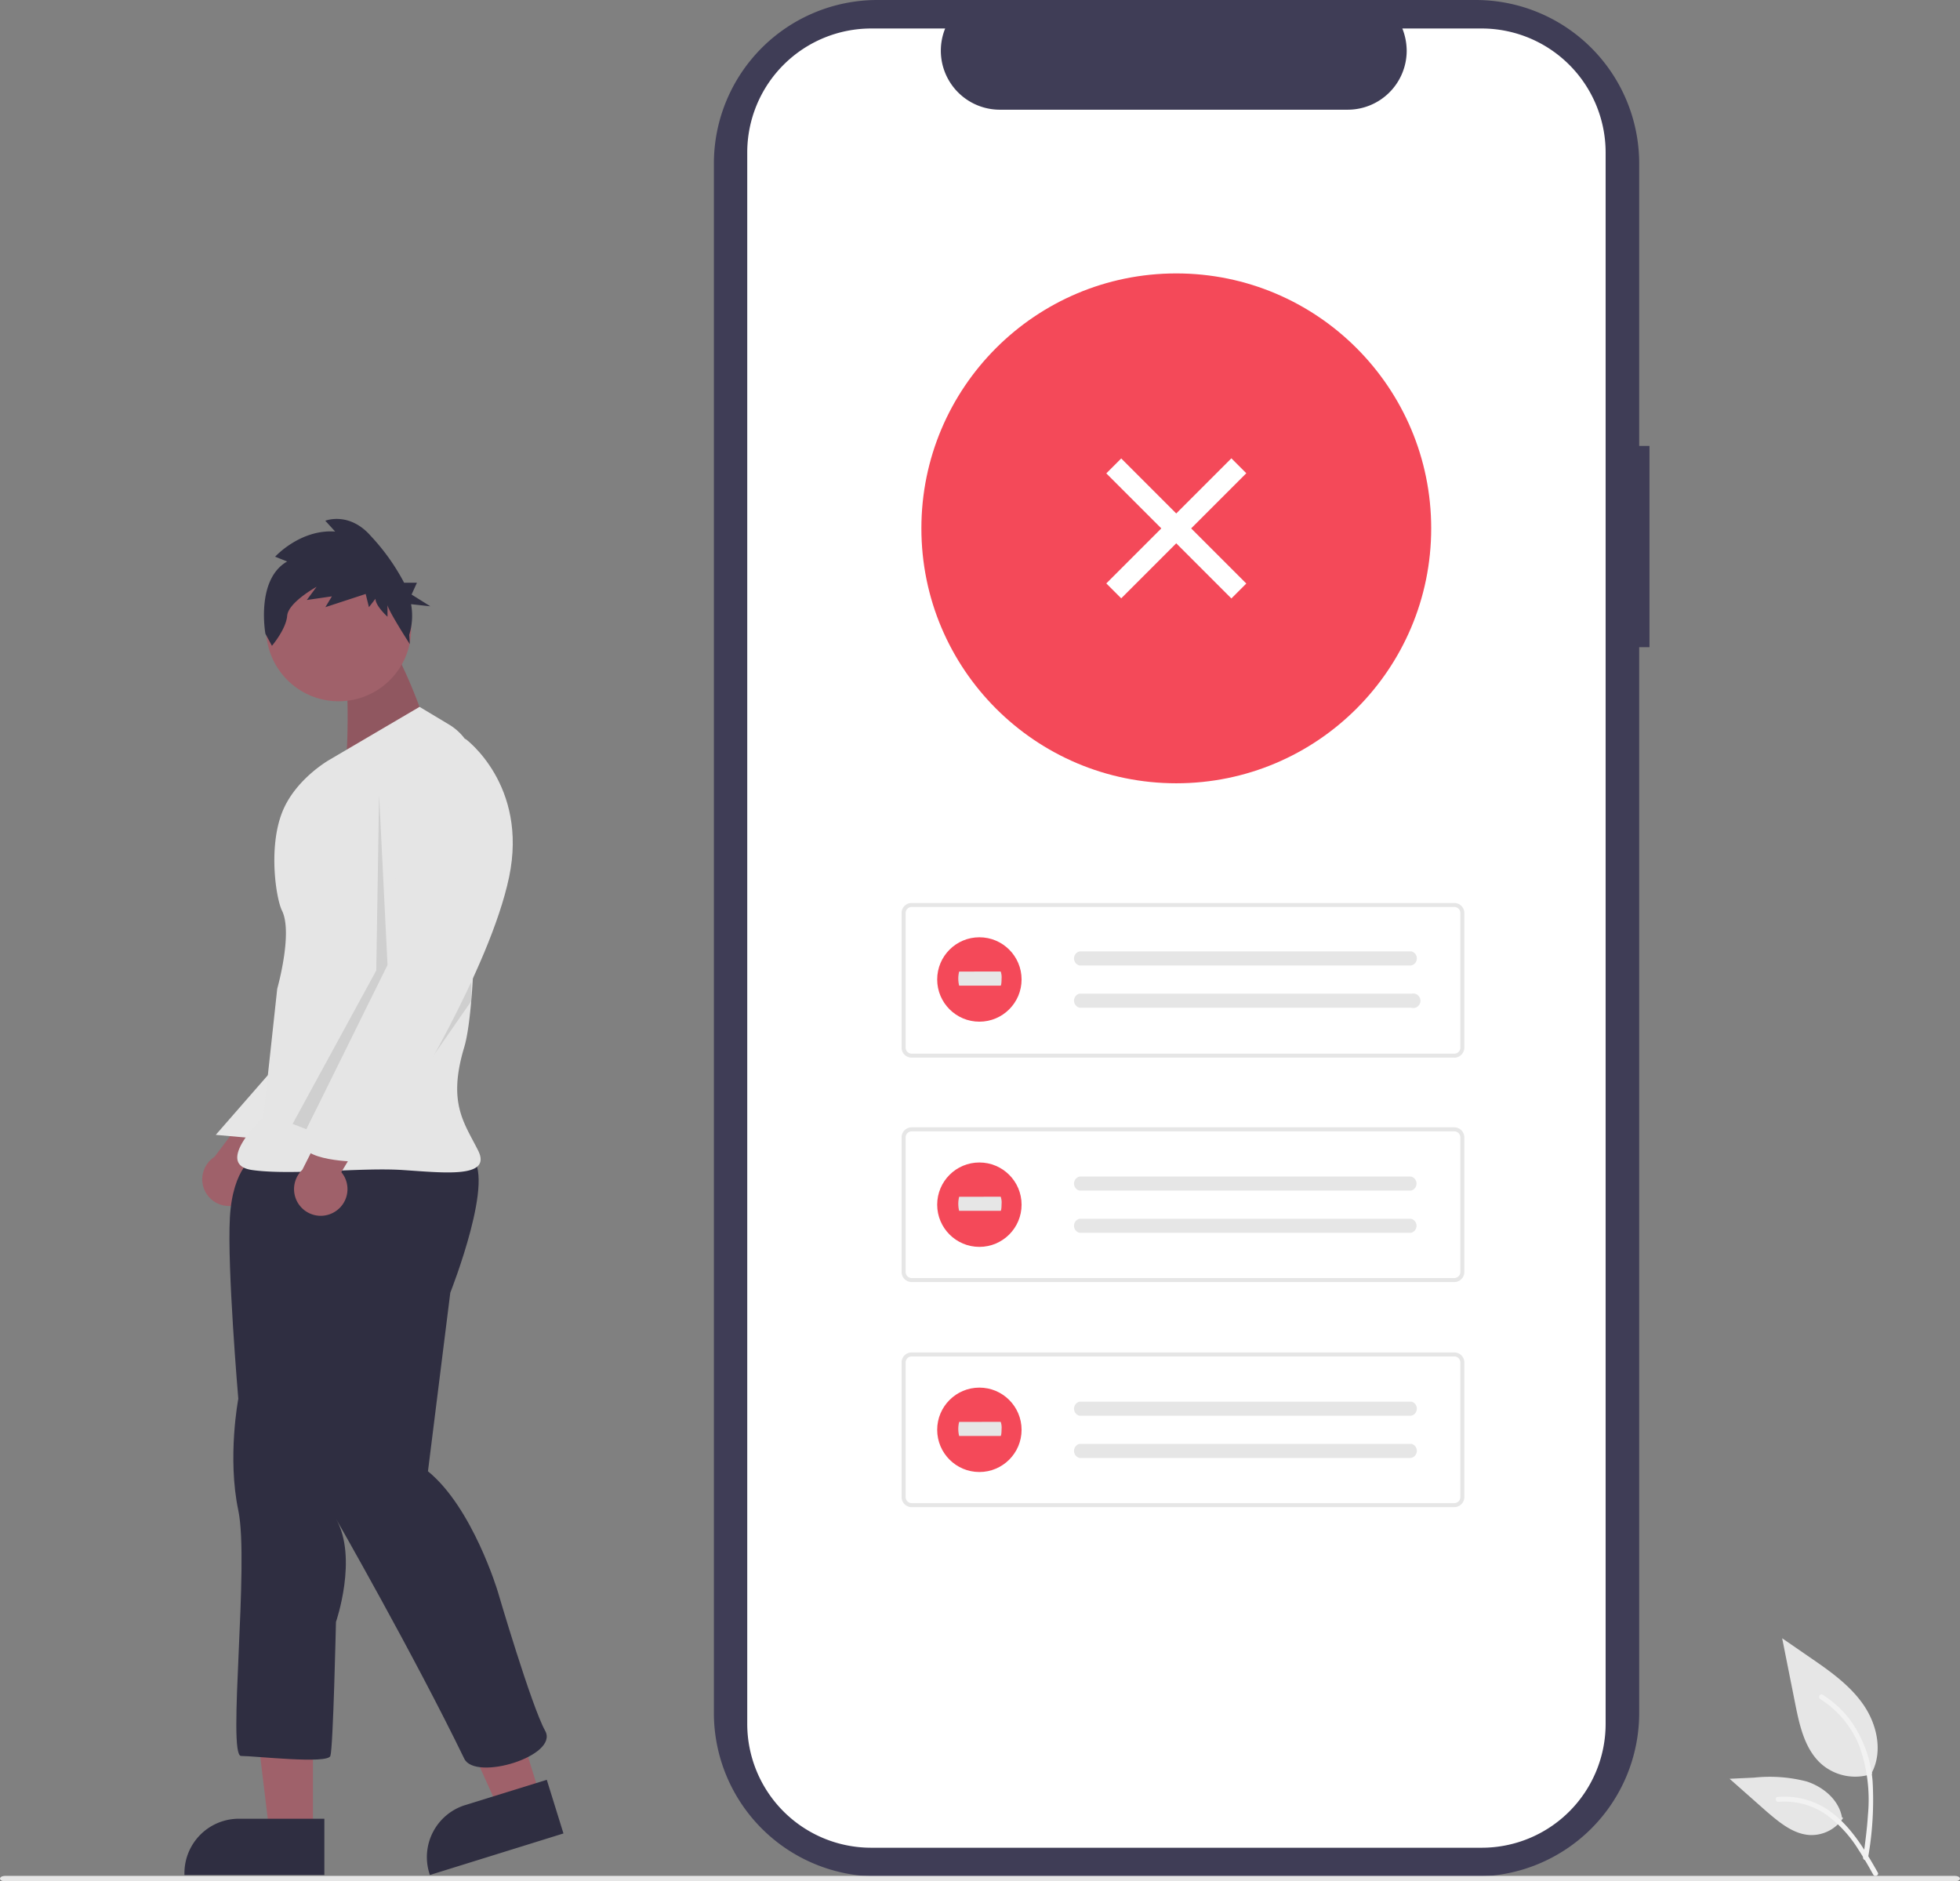 <svg id="Layer_1" data-name="Layer 1" xmlns="http://www.w3.org/2000/svg" viewBox="0 0 270.35 259.48"><rect x="0" y="0" width="270.35" height="259.48" fill="#808080" stroke="none"/><defs><style>.cls-1{fill:#3f3d56;}.cls-2{fill:#fff;}.cls-3{fill:#f44959;}.cls-4{fill:#e6e6e6;}.cls-5{fill:#f2f2f2;}.cls-6{fill:#9f616a;}.cls-7{fill:#2f2e41;}.cls-8{fill:#a0616a;}.cls-9{opacity:0.1;}.cls-11,.cls-9{isolation:isolate;}.cls-10{fill:#e5e5e5;}.cls-11{opacity:0.1;}</style></defs><g id="Group_67" data-name="Group 67"><path id="Path_968" data-name="Path 968" class="cls-1" d="M775.35,315.76h-1.42V276.81a22.55,22.55,0,0,0-22.55-22.55H668.85a22.55,22.55,0,0,0-22.55,22.55V490.52a22.55,22.55,0,0,0,22.55,22.54h82.53a22.55,22.55,0,0,0,22.55-22.54h0v-147h1.42Z" transform="translate(-547.83 -254.26)"/><path id="Path_969" data-name="Path 969" class="cls-2" d="M769.3,275.29V492a17.09,17.09,0,0,1-17.09,17.1H668a17.09,17.09,0,0,1-17.1-17.1h0V275.29a17.1,17.1,0,0,1,17.1-17.1H678.2a8.14,8.14,0,0,0,7.53,11.2h48a8.14,8.14,0,0,0,8.13-8.14,8.42,8.42,0,0,0-.6-3.06h10.94a17.11,17.11,0,0,1,17.1,17.1Z" transform="translate(-547.83 -254.26)"/><circle id="Ellipse_18" data-name="Ellipse 18" class="cls-3" cx="162.25" cy="72.87" r="35.16"/><path id="Path_39" data-name="Path 39" class="cls-4" d="M748.43,400.13H673.58a1.38,1.38,0,0,1-1.39-1.38V380.18a1.38,1.38,0,0,1,1.39-1.38h74.84a1.38,1.38,0,0,1,1.39,1.38v18.57a1.4,1.4,0,0,1-1.39,1.39Zm-74.85-20.78a.83.83,0,0,0-.83.83v18.57a.83.83,0,0,0,.83.83h74.85a.83.83,0,0,0,.83-.83V380.18a.83.83,0,0,0-.83-.83Z" transform="translate(-547.83 -254.26)"/><path id="Path_40" data-name="Path 40" class="cls-4" d="M696.73,385.48a1,1,0,0,0,0,1.94h45.73a1,1,0,0,0,.08-1.94H696.73Z" transform="translate(-547.83 -254.26)"/><path id="Path_41" data-name="Path 41" class="cls-4" d="M696.73,391.3a1,1,0,0,0,0,1.94h45.73a1,1,0,1,0,.08-1.93H696.73Z" transform="translate(-547.83 -254.26)"/><path id="Path_42" data-name="Path 42" class="cls-4" d="M748.43,431.08H673.58a1.39,1.39,0,0,1-1.39-1.39V411.13a1.39,1.39,0,0,1,1.39-1.39h74.84a1.39,1.39,0,0,1,1.39,1.39v18.56A1.38,1.38,0,0,1,748.43,431.08ZM673.58,410.3a.83.83,0,0,0-.83.83v18.56a.84.84,0,0,0,.83.84h74.85a.84.84,0,0,0,.83-.84V411.13a.83.83,0,0,0-.83-.83Z" transform="translate(-547.83 -254.26)"/><path id="Path_43" data-name="Path 43" class="cls-4" d="M696.73,416.53a1,1,0,0,0,0,1.94h45.73a1,1,0,0,0,0-1.94H696.73Z" transform="translate(-547.83 -254.26)"/><path id="Path_44" data-name="Path 44" class="cls-4" d="M696.73,422.35a1,1,0,0,0,0,1.94h45.73a1,1,0,0,0,0-1.94H696.73Z" transform="translate(-547.83 -254.26)"/><path id="Path_39-2" data-name="Path 39-2" class="cls-4" d="M748.43,462.13H673.58a1.4,1.4,0,0,1-1.39-1.39V442.17a1.38,1.38,0,0,1,1.39-1.38h74.84a1.38,1.38,0,0,1,1.39,1.38v18.57a1.38,1.38,0,0,1-1.39,1.38Zm-74.85-20.79a.83.83,0,0,0-.83.83v18.57a.83.83,0,0,0,.83.83h74.85a.83.83,0,0,0,.83-.83V442.17a.83.83,0,0,0-.83-.83Z" transform="translate(-547.83 -254.26)"/><path id="Path_40-2" data-name="Path 40-2" class="cls-4" d="M696.73,447.58a1,1,0,0,0,0,1.94h45.73a1,1,0,0,0,.08-1.94Z" transform="translate(-547.83 -254.26)"/><path id="Path_41-2" data-name="Path 41-2" class="cls-4" d="M696.73,453.4a1,1,0,0,0,0,1.94h45.73a1,1,0,0,0,.08-1.94Z" transform="translate(-547.83 -254.26)"/><path id="Path_970" data-name="Path 970" class="cls-4" d="M817.47,513.74H548.53c-.39,0-.7-.17-.7-.38s.31-.38.7-.38H817.47c.39,0,.7.17.7.38S817.86,513.74,817.47,513.74Z" transform="translate(-547.83 -254.26)"/><g id="Group_58" data-name="Group 58"><path id="Path_438" data-name="Path 438" class="cls-4" d="M806.07,498.9a7.11,7.11,0,0,1-6.85-1.21c-2.4-2-3.15-5.33-3.76-8.4l-1.81-9.08,3.79,2.61c2.73,1.87,5.51,3.81,7.4,6.53s2.71,6.42,1.2,9.36" transform="translate(-547.83 -254.26)"/><path id="Path_439" data-name="Path 439" class="cls-5" d="M805.49,510.52a45.6,45.6,0,0,0,.64-10.5,16.55,16.55,0,0,0-3.19-8.66,14.23,14.23,0,0,0-3.7-3.35c-.37-.24-.71.35-.34.58a13.72,13.72,0,0,1,5.42,6.54,22,22,0,0,1,1.16,9.46c-.12,1.93-.38,3.84-.64,5.75a.34.34,0,1,0,.65.18Z" transform="translate(-547.83 -254.26)"/><path id="Path_442" data-name="Path 442" class="cls-4" d="M802.06,505a5.24,5.24,0,0,1-4.55,2.35c-2.3-.11-4.22-1.72-6-3.24l-5.11-4.52,3.38-.16a20.36,20.36,0,0,1,7.25.53c2.31.75,4.45,2.55,4.87,4.95" transform="translate(-547.83 -254.26)"/><path id="Path_443" data-name="Path 443" class="cls-5" d="M806.84,512.52c-2.29-4.06-5-8.57-9.72-10a10.83,10.83,0,0,0-4.08-.42c-.44,0-.33.71.11.67a10.13,10.13,0,0,1,6.52,1.72,17.09,17.09,0,0,1,4.48,4.84c.74,1.13,1.41,2.31,2.07,3.49C806.43,513.17,807.06,512.9,806.84,512.52Z" transform="translate(-547.83 -254.26)"/></g><g id="Group_59" data-name="Group 59"><circle id="Ellipse_5" data-name="Ellipse 5" class="cls-3" cx="135.09" cy="135.09" r="5.82"/><path id="Path_40-3" data-name="Path 40-3" class="cls-4" d="M680.13,388.26a4,4,0,0,0,0,1.94h5.72c.07,0,.13-.41.13-.95a2.39,2.39,0,0,0-.12-1Z" transform="translate(-547.83 -254.26)"/></g><g id="Group_60" data-name="Group 60"><circle id="Ellipse_5-2" data-name="Ellipse 5-2" class="cls-3" cx="135.09" cy="166.15" r="5.82"/><path id="Path_40-4" data-name="Path 40-4" class="cls-4" d="M680.13,419.32a4,4,0,0,0,0,1.94h5.72c.07,0,.13-.41.13-.95a2.39,2.39,0,0,0-.12-1Z" transform="translate(-547.83 -254.26)"/></g><g id="Group_61" data-name="Group 61"><circle id="Ellipse_5-3" data-name="Ellipse 5-3" class="cls-3" cx="135.09" cy="197.2" r="5.82"/><path id="Path_40-5" data-name="Path 40-5" class="cls-4" d="M680.13,450.37a4,4,0,0,0,0,1.94h5.72c.07,0,.13-.42.13-.95a2.37,2.37,0,0,0-.12-1Z" transform="translate(-547.83 -254.26)"/></g><rect id="Rectangle_396" data-name="Rectangle 396" class="cls-2" x="708.62" y="314.94" width="2.91" height="24.4" transform="translate(-571.17 343.66) rotate(-45)"/><rect id="Rectangle_397" data-name="Rectangle 397" class="cls-2" x="697.88" y="325.68" width="24.4" height="2.91" transform="translate(-571.17 343.65) rotate(-45)"/><path id="Path_920" data-name="Path 920" class="cls-6" d="M580.69,420.36a3.66,3.66,0,0,0,2.23-4.67,3.15,3.15,0,0,0-.27-.59l8.58-9.78-6.7-.93-7.12,9.43a3.68,3.68,0,0,0,3.28,6.54Z" transform="translate(-547.83 -254.26)"/><path id="Path_921" data-name="Path 921" class="cls-6" d="M591,507.05h-6L582.21,484H591Z" transform="translate(-547.83 -254.26)"/><path id="Path_922" data-name="Path 922" class="cls-7" d="M592.57,512.86h-19.3v-.25a7.51,7.51,0,0,1,7.51-7.51h11.79Z" transform="translate(-547.83 -254.26)"/><path id="Path_923" data-name="Path 923" class="cls-6" d="M622.37,502.05l-5.72,1.77-9.56-21.2,8.43-2.62Z" transform="translate(-547.83 -254.26)"/><path id="Path_924" data-name="Path 924" class="cls-7" d="M625.55,507.13l-18.43,5.73-.07-.24a7.51,7.51,0,0,1,4.94-9.4h0l11.26-3.49Z" transform="translate(-547.83 -254.26)"/><path id="Path_926" data-name="Path 926" class="cls-8" d="M601.73,342.94a68.84,68.84,0,0,1,5.33,12.94s-12.15,11.78-11.55,4.53a97.61,97.61,0,0,0,0-14.51Z" transform="translate(-547.83 -254.26)"/><path id="Path_927" data-name="Path 927" class="cls-9" d="M601.73,342.94a68.84,68.84,0,0,1,5.33,12.94s-12.15,11.78-11.55,4.53a97.61,97.61,0,0,0,0-14.51Z" transform="translate(-547.83 -254.26)"/><path id="Path_973" data-name="Path 973" class="cls-4" d="M586.46,400.62l-8.87,10.16,6.94.62Z" transform="translate(-547.83 -254.26)"/><path id="Path_975" data-name="Path 975" class="cls-7" d="M583,413.71s-3.07,1.54-3.46,8.47,1.16,25,1.16,25-1.54,8.08,0,15.39-1.54,33.87.38,33.87,11.93,1.15,12.32,0,.77-18.48.77-18.48,3.07-8.85,0-14.24c0,0,10.75,18.78,17.7,33.1,1.52,3.14,13.08-.38,11.16-3.84s-6.55-19.25-6.55-19.25-3.46-11.54-9.62-16.55l3.08-24.63s6.55-16.54,2.7-18.85S583,413.71,583,413.71Z" transform="translate(-547.83 -254.26)"/><circle id="Ellipse_182" data-name="Ellipse 182" class="cls-8" cx="46.71" cy="86.71" r="10.01"/><path id="Path_976" data-name="Path 976" class="cls-10" d="M605.7,351.75l-12.44,7.31s-4.76,2.68-6.54,7.31c-1.9,4.94-.79,11.88,0,13.47,1.54,3.08-.65,10.78-.65,10.78l-1.92,17.7s-6.93,6.54-1.54,7.31,15-.38,20.78,0,12.32,1.16,10.39-2.69-4.23-6.55-1.92-14.24c1.81-6,1.73-28.54,1.61-38.05a7.63,7.63,0,0,0-3.72-6.47Z" transform="translate(-547.83 -254.26)"/><path id="Path_980" data-name="Path 980" class="cls-11" d="M600.12,363.87l1.16,23.48L590.09,410l-1.9-.73,11.54-21.16Z" transform="translate(-547.83 -254.26)"/><path id="Path_982" data-name="Path 982" class="cls-11" d="M612.82,392.35v-2.69l-13.08,21.55Z" transform="translate(-547.83 -254.26)"/><path id="Path_983" data-name="Path 983" class="cls-7" d="M587.44,331.7l-1.66-.66s3.46-3.81,8.28-3.47l-1.36-1.49s3.31-1.33,6.32,2.15a29.41,29.41,0,0,1,4.55,6.4h1.77l-.74,1.63,2.59,1.62-2.66-.29a8.87,8.87,0,0,1-.25,4.22l.08,1.29s-3.08-4.77-3.08-5.43v1.65s-1.66-1.49-1.66-2.48l-.9,1.16-.45-1.82L592.71,338l.9-1.49-3.46.5,1.35-1.82s-3.91,2.15-4.06,4-2.1,4.14-2.1,4.14l-.9-1.66S583.08,334.19,587.44,331.7Z" transform="translate(-547.83 -254.26)"/><path id="Path_925" data-name="Path 925" class="cls-6" d="M593.91,421.45a3.67,3.67,0,0,0,1.37-5,4.6,4.6,0,0,0-.37-.53l6.71-11.15-6.76.28-5.33,10.55a3.68,3.68,0,0,0,4.38,5.85Z" transform="translate(-547.83 -254.26)"/><path id="Path_981" data-name="Path 981" class="cls-10" d="M609.16,356.75l2.89-.57s8.66,6.35,6,19.05-14.62,31.94-14.62,31.94-2.69,3.46-3.46,4.23-2.31,0-1.54,1.16-1.16,1.92-1.16,1.92-8.46,0-7.7-3.08,13.86-25,13.86-25L601.47,366S599.93,356,609.16,356.75Z" transform="translate(-547.83 -254.26)"/></g></svg>